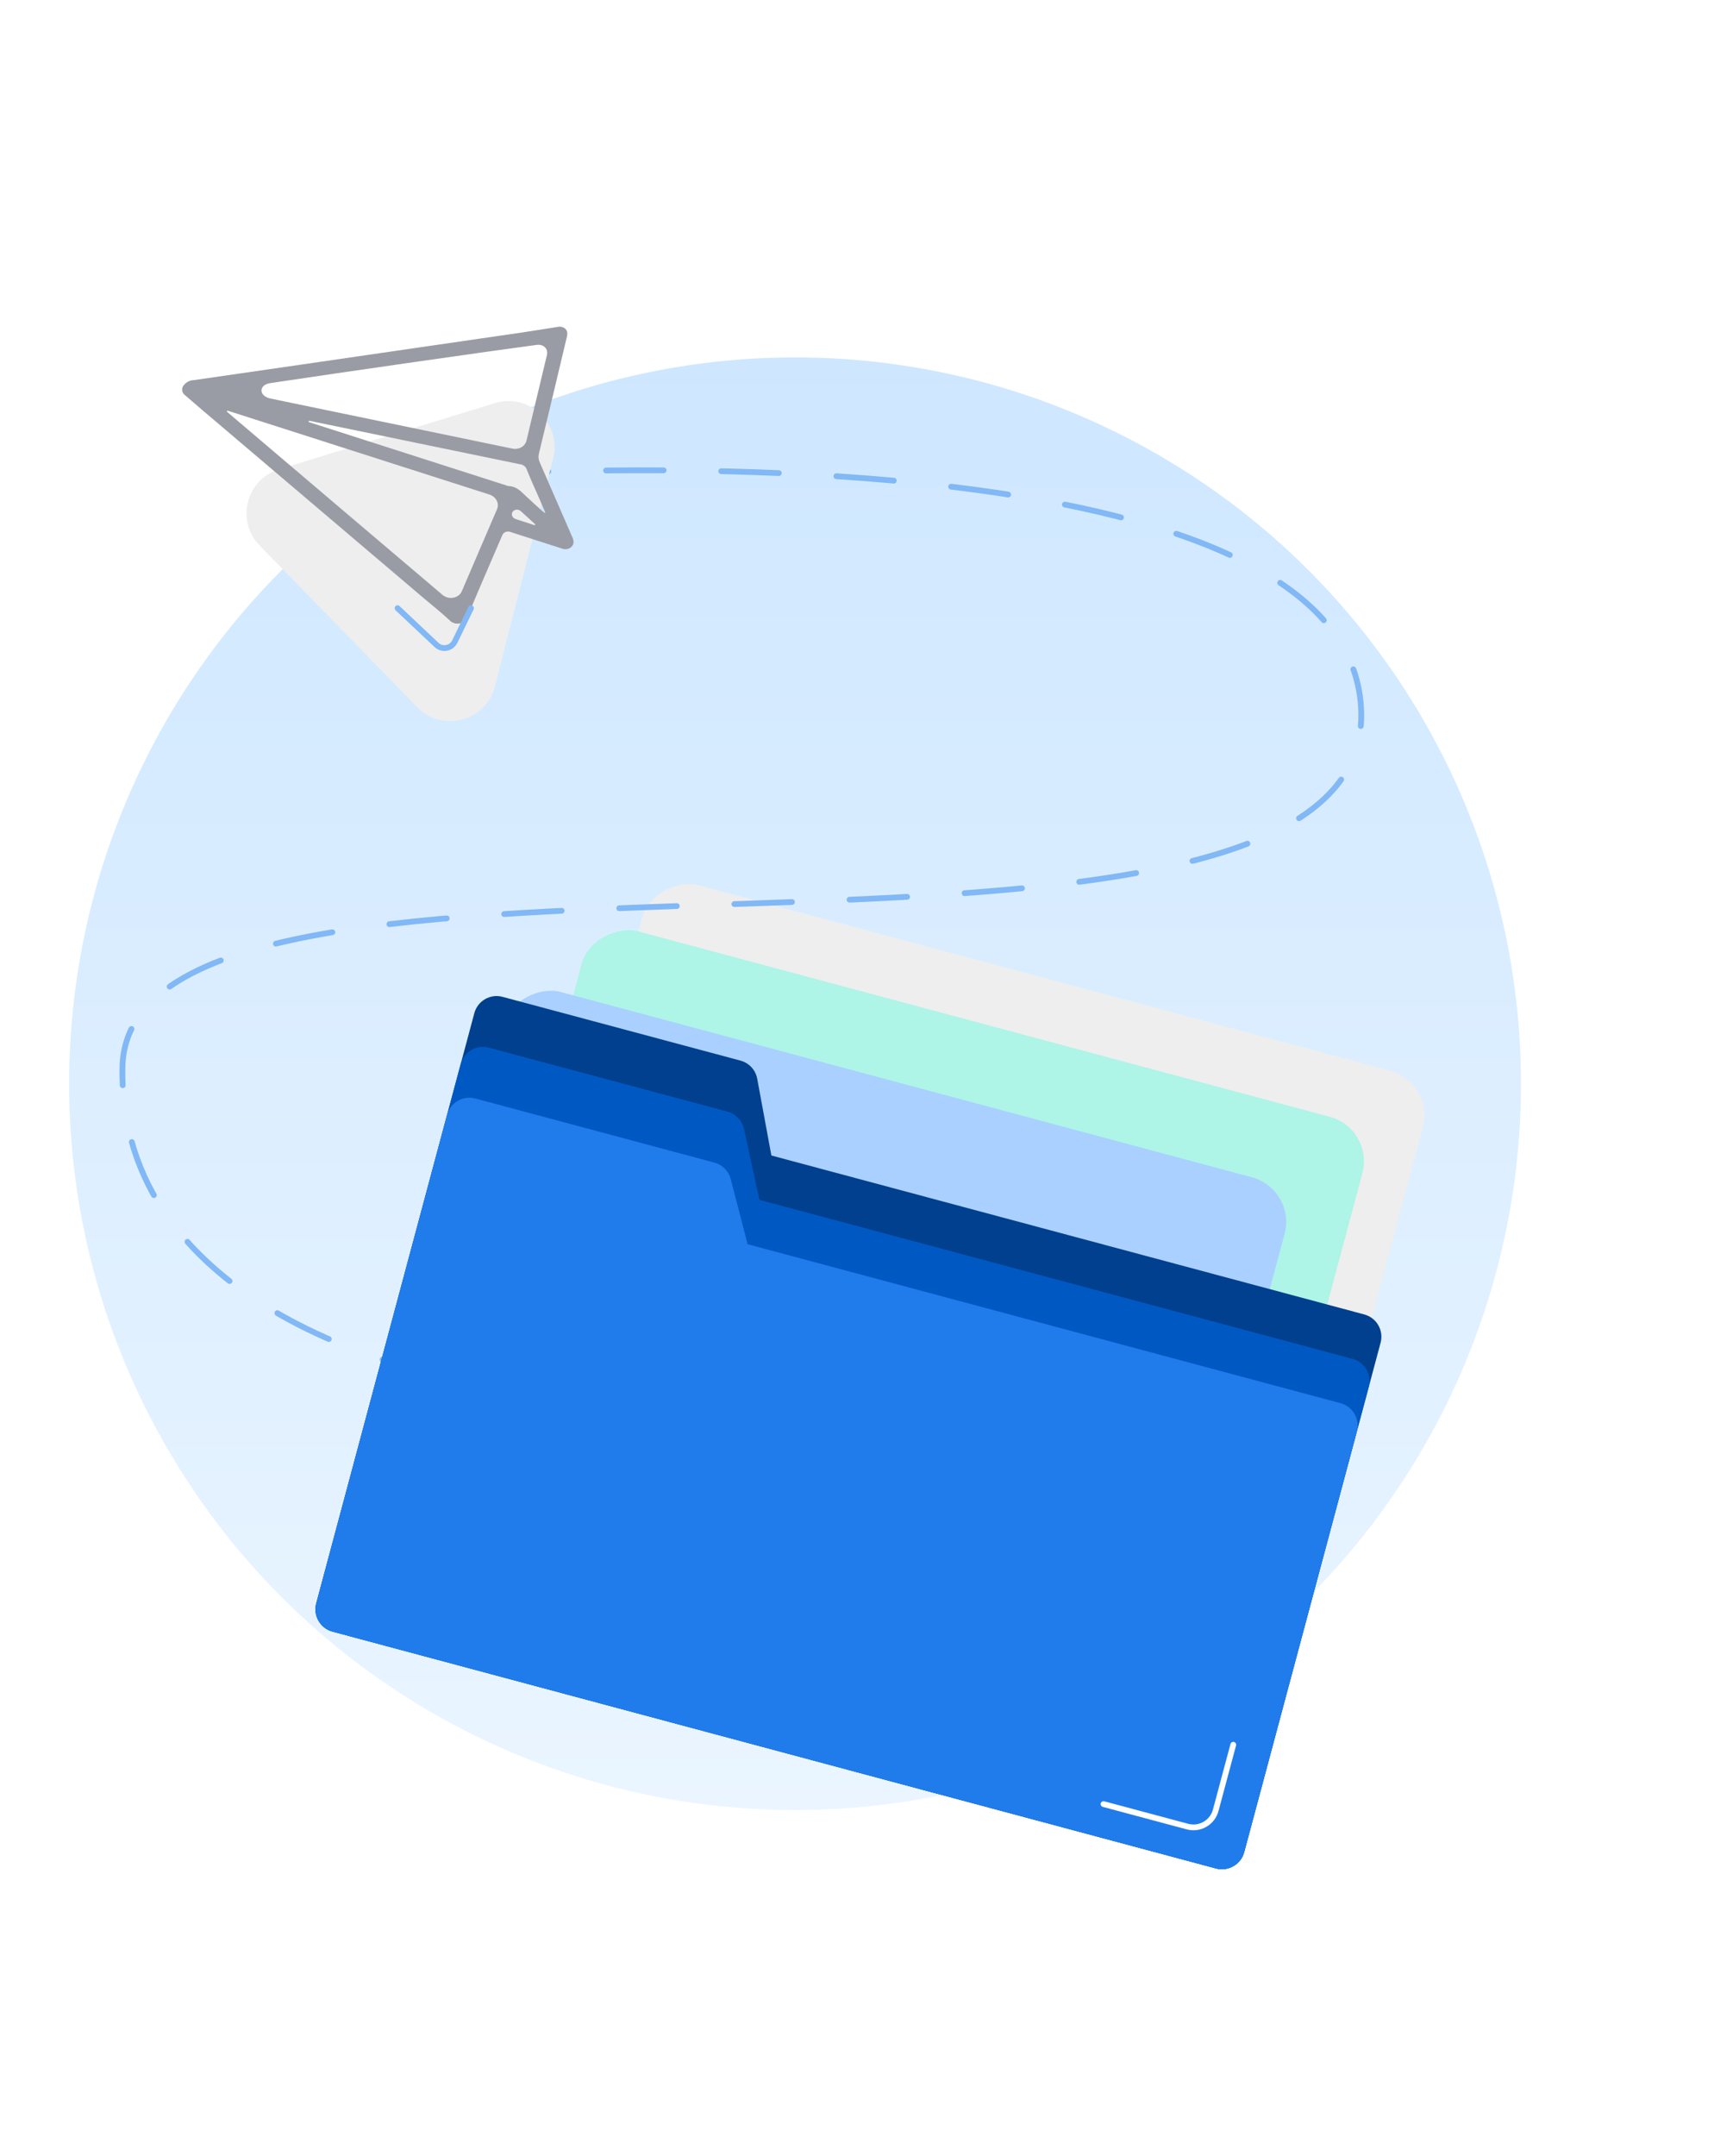 <svg width="595" height="748" viewBox="0 0 595 748" fill="none" xmlns="http://www.w3.org/2000/svg">
<rect width="595" height="748" fill="white"/>
<circle cx="276" cy="376" r="252" fill="url(#paint0_linear_2125_2211)"/>
<rect x="189" y="444.991" width="147" height="280.585" rx="16" transform="rotate(-75 189 444.991)" fill="#EEEEEE"/>
<rect x="168" y="460.991" width="147" height="280.585" rx="16" transform="rotate(-75 168 460.991)" fill="#AEF4E7"/>
<rect x="141" y="481.991" width="147" height="280.585" rx="16" transform="rotate(-75 141 481.991)" fill="#AAD0FF"/>
<path d="M191.5 483.5C141.333 480 41.3 452.5 42.5 370.5C44 268 478 362.5 472.5 246C468.1 152.8 211.333 156.833 83.5 170.5" stroke="#81B8F5" stroke-width="2" stroke-linecap="round" stroke-dasharray="20 20"/>
<path d="M159.219 371.817L164.659 351.515C165.802 347.247 170.189 344.714 174.457 345.858L257.061 367.991C260.042 368.79 262.297 371.232 262.858 374.266L267.777 400.905L473.607 456.057C477.875 457.2 480.408 461.587 479.264 465.855L431.905 642.601C430.761 646.869 426.375 649.402 422.107 648.258L115.446 566.089C111.178 564.945 108.646 560.559 109.789 556.291L159.219 371.817Z" fill="#00408F"/>
<path d="M155.094 387.209L159.933 369.152C161.076 364.884 165.463 362.351 169.731 363.495L252.513 385.676C255.401 386.45 257.616 388.77 258.257 391.69L263.653 416.297L469.483 471.449C473.75 472.593 476.283 476.979 475.14 481.247L431.905 642.601C430.761 646.869 426.375 649.402 422.107 648.258L115.446 566.089C111.178 564.945 108.646 560.558 109.789 556.291L155.094 387.209Z" fill="#0058C3"/>
<path d="M150.97 402.601L155.207 386.789C156.35 382.521 160.737 379.989 165.005 381.132L247.987 403.367C250.769 404.113 252.936 406.296 253.659 409.084L259.528 431.69L465.358 486.842C469.626 487.985 472.159 492.372 471.015 496.64L431.905 642.601C430.761 646.869 426.375 649.401 422.107 648.258L115.446 566.088C111.178 564.945 108.645 560.558 109.789 556.29L150.97 402.601Z" fill="#217CEB"/>
<path d="M428.117 605.352L422.025 628.089C420.881 632.357 416.494 634.889 412.227 633.746L383.076 625.935" stroke="white" stroke-width="2" stroke-linecap="round"/>
<path d="M90.132 189.293C81.766 180.719 85.443 166.33 96.896 162.821L171.812 139.864C183.751 136.205 195.093 147.024 192.001 159.123L171.807 238.16C168.715 250.258 153.574 254.31 144.853 245.373L90.132 189.293Z" fill="#EEEEEE"/>
<path d="M174.43 185.567C174.852 184.651 175.987 184.202 177.056 184.528V184.528L194.388 190.103C194.723 190.224 195.066 190.331 195.411 190.428C196.327 190.687 197.323 190.525 198.071 189.984C198.812 189.446 199.196 188.603 199.085 187.761C199.004 187.178 198.826 186.609 198.549 186.073C194.825 177.531 191.1 168.999 187.386 160.469C187.386 160.469 187.387 160.468 187.387 160.469V160.469C187.387 160.469 187.388 160.469 187.388 160.468C186.919 159.487 186.816 158.399 187.08 157.36C190.307 144.067 193.496 130.762 196.647 117.445C196.648 117.443 196.65 117.441 196.652 117.439V117.439C196.654 117.438 196.655 117.436 196.656 117.434C196.821 116.869 196.914 116.286 196.939 115.702C196.96 114.997 196.61 114.315 195.998 113.866C195.376 113.415 194.564 113.242 193.785 113.395C186.972 114.456 180.159 115.568 173.303 116.507C150.426 119.846 127.551 123.175 104.678 126.483L67.349 131.882C65.992 131.913 64.738 132.505 63.94 133.483C63.409 134.016 63.154 134.721 63.227 135.422C63.304 136.129 63.708 136.779 64.342 137.206C66.269 138.894 68.248 140.535 70.18 142.229C95.615 163.842 121.058 185.452 146.524 207.055C149.699 209.763 152.96 212.316 156.037 215.178C156.039 215.18 156.041 215.18 156.043 215.179V215.179C156.045 215.178 156.048 215.178 156.049 215.18C156.889 216.122 158.252 216.562 159.576 216.308C160.894 216.058 161.936 215.16 162.27 213.992C166.184 204.553 170.289 195.174 174.336 185.769L174.43 185.567ZM182.75 152.899C182.273 154.891 180.108 156.111 177.871 155.648L93.937 138.282C89.765 137.419 89.693 133.538 93.85 132.915C119.392 129.086 170.734 121.715 186.28 119.665C188.73 119.342 190.376 121.026 189.854 123.206L182.75 152.899ZM78.852 142.909C78.76 142.83 78.738 142.706 78.8 142.611V142.611C78.861 142.517 78.989 142.476 79.108 142.514L169.879 171.58C172.187 172.319 173.408 174.638 172.546 176.645L160.305 205.152C159.256 207.597 155.774 208.228 153.582 206.371C128.529 185.147 103.704 164.022 78.852 142.909ZM189.279 177.765C189.305 177.826 189.282 177.893 189.224 177.927V177.927C189.168 177.961 189.092 177.955 189.038 177.914C188.709 177.662 188.37 177.428 188.086 177.17C186.135 175.4 184.194 173.668 182.297 171.866C180.692 170.333 179.144 168.722 176.533 168.644C176.529 168.644 176.526 168.644 176.522 168.643V168.643C176.518 168.643 176.514 168.642 176.51 168.642C176.454 168.641 176.395 168.626 176.343 168.607L107.297 146.473V146.473C106.978 146.369 107.067 145.98 107.401 146.017C107.838 146.065 108.271 146.147 108.694 146.263L143.519 153.442C155.846 155.998 168.17 158.538 180.49 161.071C181.619 161.202 182.55 161.919 182.852 162.898C184.094 165.982 185.438 169.022 186.803 172.05C187.623 173.957 188.458 175.858 189.279 177.765ZM185.844 181.961C185.848 181.962 185.851 181.966 185.849 181.97L185.752 182.145C185.716 182.211 185.63 182.241 185.551 182.215L178.976 180.08C177.955 179.749 177.421 178.72 177.808 177.833V177.833C178.285 176.742 179.854 176.482 180.803 177.344C182.537 178.921 184.184 180.45 185.84 181.959C185.841 181.96 185.843 181.961 185.844 181.961V181.961Z" fill="#999CA4"/>
<path d="M138 211L151.534 223.761C153.5 225.614 156.699 225.027 157.878 222.596L163.5 211" stroke="#81B8F5" stroke-width="2" stroke-linecap="round"/>
<defs>
<linearGradient id="paint0_linear_2125_2211" x1="276" y1="124" x2="276" y2="628" gradientUnits="userSpaceOnUse">
<stop stop-color="#CEE7FF"/>
<stop offset="1" stop-color="#EAF5FF"/>
</linearGradient>
</defs>
</svg>
